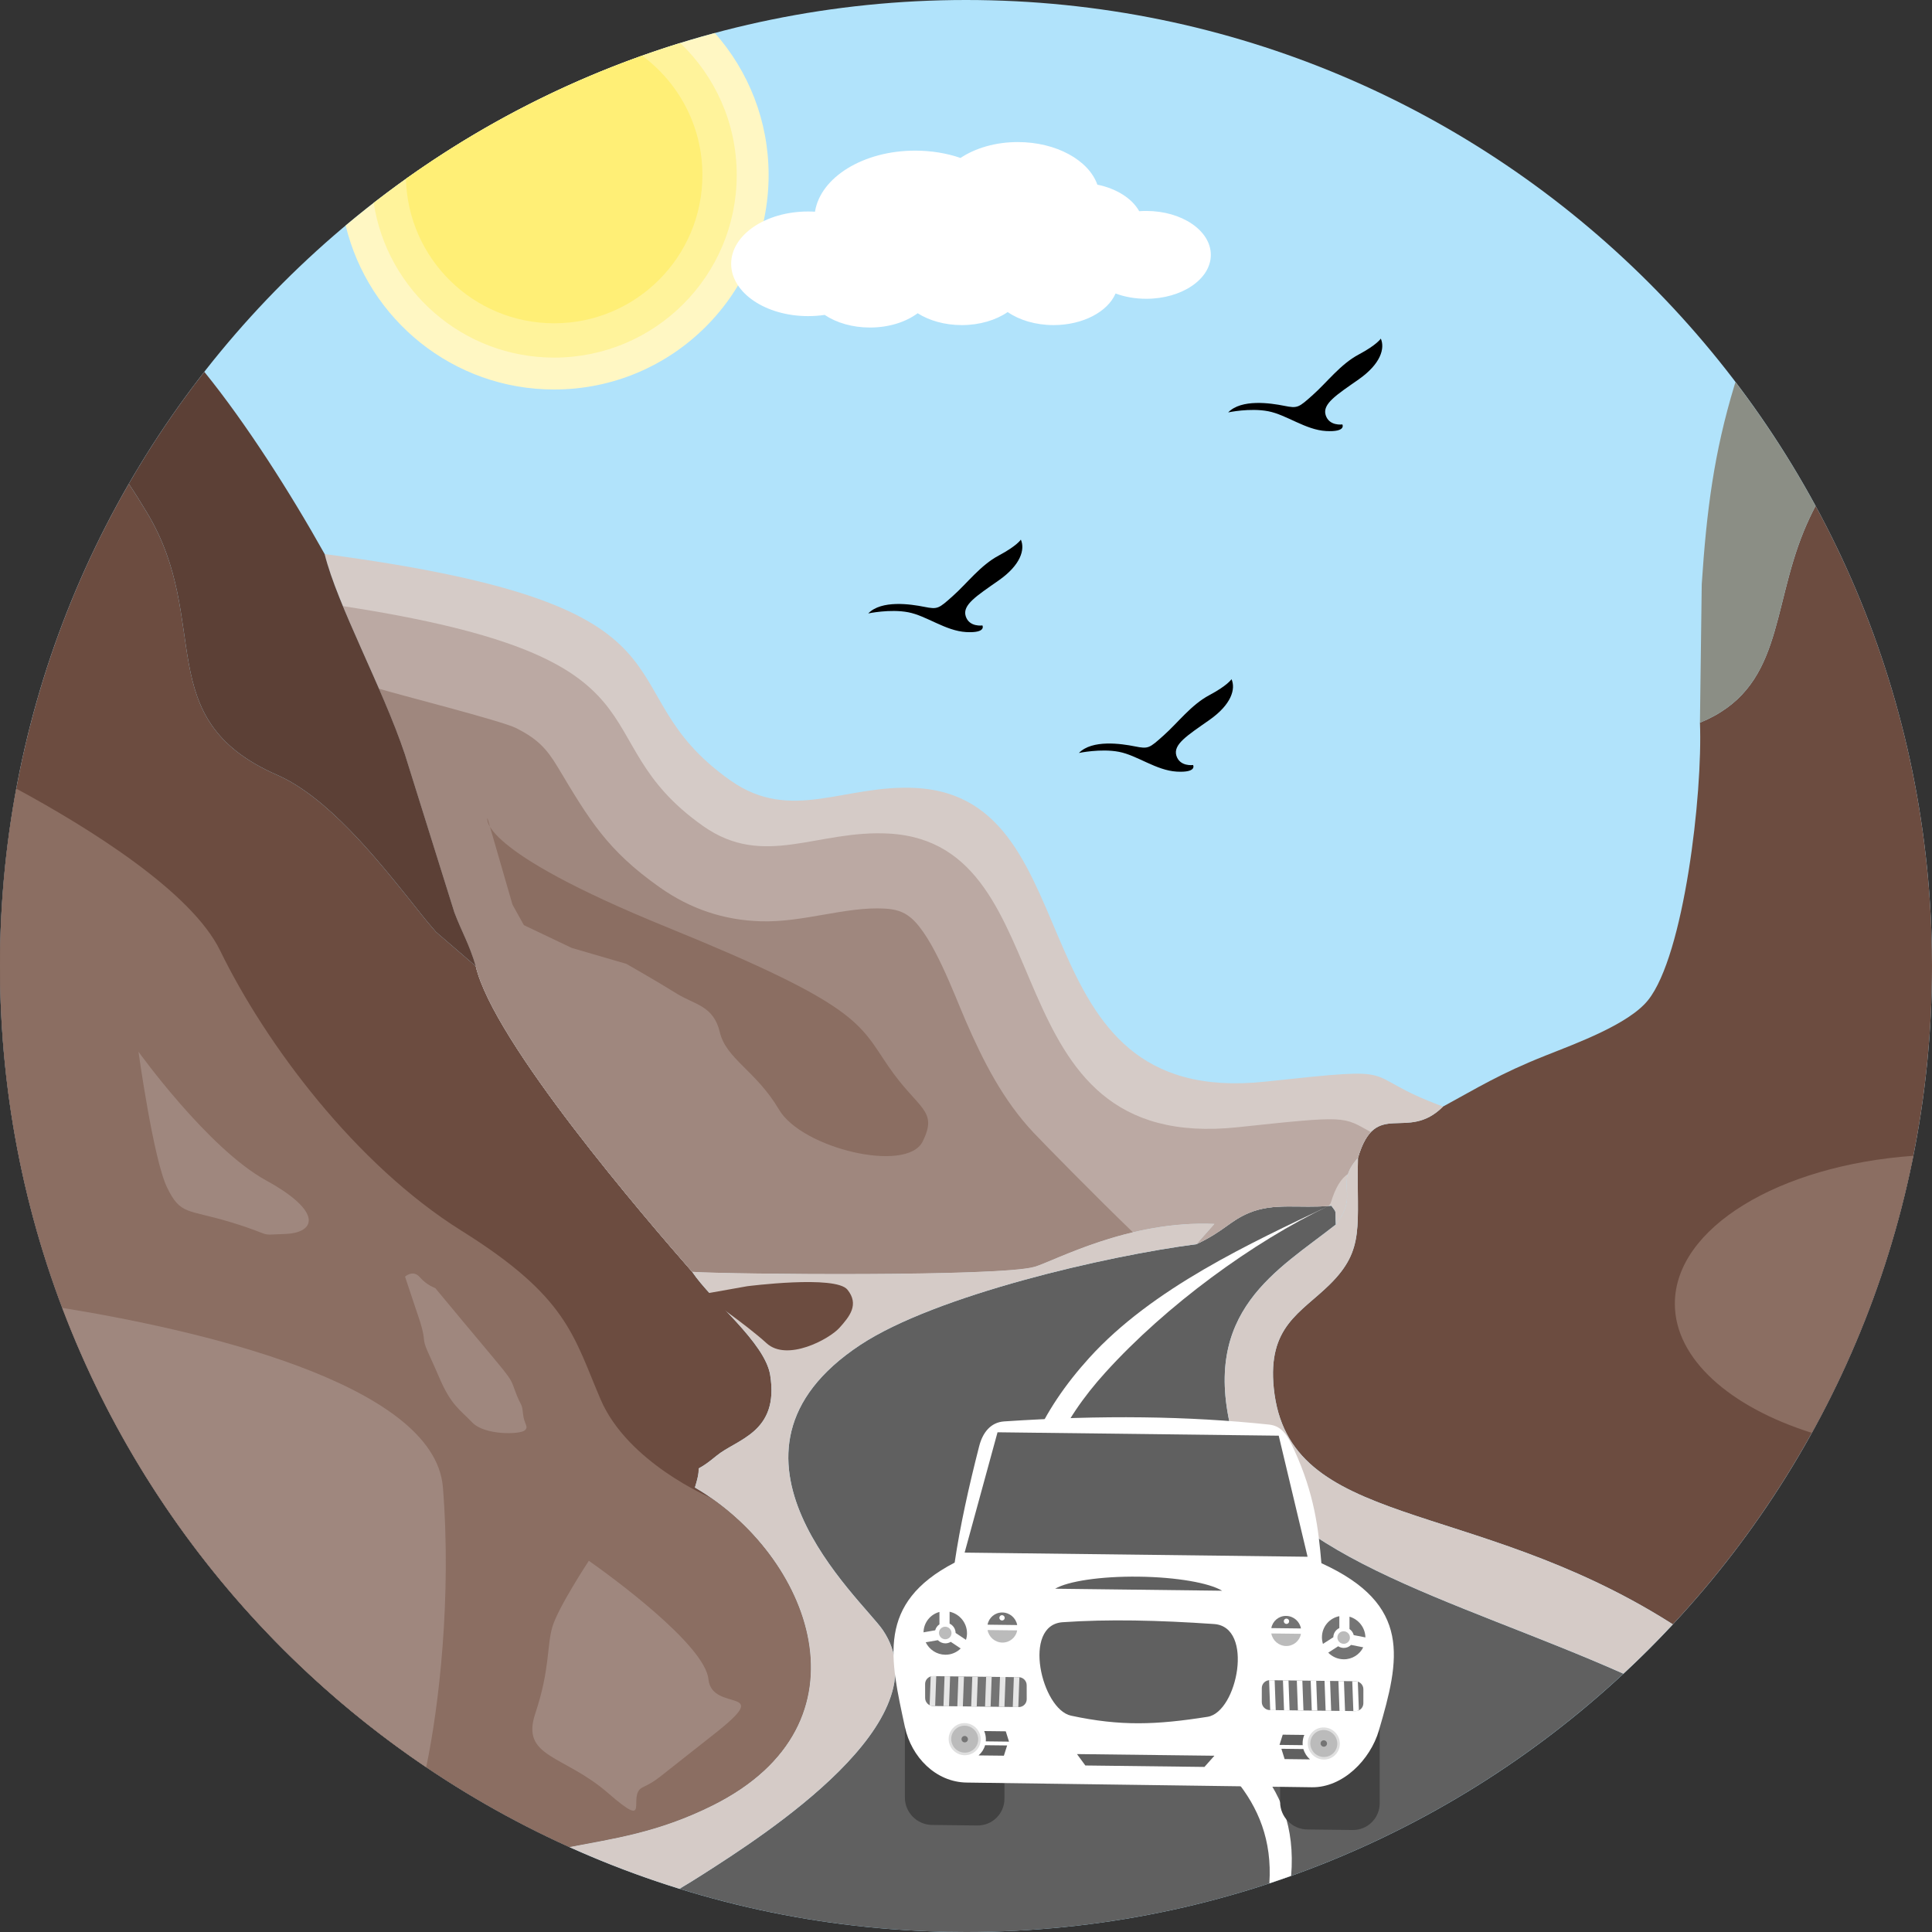 <?xml version="1.0" encoding="iso-8859-1"?>
<!-- Generator: Adobe Illustrator 19.0.0, SVG Export Plug-In . SVG Version: 6.00 Build 0)  -->
<svg version="1.1" id="Layer_1" xmlns="http://www.w3.org/2000/svg" xmlns:xlink="http://www.w3.org/1999/xlink" x="0px" y="0px"
	 viewBox="0 0 512 512" style="enable-background:new 0 0 512 512;" xml:space="preserve">
<rect x="0" y="0" width="512" height="512" fill="#333333" stroke="none"/>
<path style="fill:#B1E3FB;" d="M256,0c141.388,0,256,114.612,256,256S397.388,512,256,512S0,397.388,0,256S114.612,0,256,0z"/>
<path style="fill:#6C4C40;" d="M150.913,489.501c11.5-2.224,23.377-3.789,37.861-10.99c43.784-21.758,25.779-66.634-4.613-84.307
	c2.67-8.457-1.856-2.143,5.718-8.402c5.386-4.449,16.686-6.137,14.229-21.403c-1.392-8.661-15.448-19.543-20.675-27.349
	c-12.25-14.016-52.623-60.848-57.349-81l-10.535-9.066c-3.416-3.926-4.394-5.345-7.16-8.784
	c-8.693-10.795-21.667-27.026-34.95-32.83c-33.872-14.807-17.009-40.454-34.459-69.472c-1.797-2.989-3.389-5.518-4.854-7.679
	C12.423,165.825,0,209.464,0,256C0,359.936,61.935,449.397,150.913,489.501z"/>
<path style="fill:#8B6E62;" d="M150.913,489.501c11.5-2.224,23.377-3.789,37.861-10.99c41.605-20.675,27.412-62.226-0.177-81.473
	c-0.523-0.218-22.267-9.471-29.428-26.175c-7.242-16.904-8.716-27.117-36.829-44.68c-28.108-17.564-51.927-49.507-64-74.263
	c-7.665-15.721-35.05-32.653-54.019-42.924C1.497,224.234,0,239.942,0,256C0,359.936,61.935,449.397,150.913,489.501z"/>
<path style="fill:#9F877E;" d="M112.947,468.329c3.344-15.881,6.755-44.835,4.431-74.158
	c-2.224-27.954-66.784-42.051-100.861-47.564C35.396,396.482,69.4,438.934,112.947,468.329z"/>
<path style="fill:#606060;" d="M317.057,329.726c-23.746,3.066-69.168,13.538-89.061,26.68c-43.62,28.813,0.419,67.439,5.95,75.568
	c16.29,23.928-31.402,54.338-47.683,64.751c-2.115,1.351-4.176,2.625-6.196,3.821C204.059,507.992,229.561,512,256,512
	c67.303,0,128.523-25.984,174.222-68.453c-44.835-19.934-95.37-31.743-103.686-63.641c-8.488-32.548,12.109-43.266,27.467-55.389
	c-0.214-4.399,0.296-2.861-1.174-4.977c-8.625,0.751-15.144-0.896-21.84,1.892C325.914,323.544,324.463,326.223,317.057,329.726z"/>
<path style="fill:#6C4C40;" d="M450.502,191.522c0.76,18.938-4.217,61.644-13.756,73.539c-5.127,6.387-19.033,11.436-27.108,14.652
	c-12.378,4.917-18.251,8.684-27.217,13.538c-9.585,9.612-17.859-2.347-22.549,13.592c-0.437,18.023,2.093,24.178-7.588,33.663
	c-7.651,7.492-16.404,11.031-14.716,27.412c3.871,37.502,51.895,28.627,104.868,61.989l0.878,0.564
	C485.921,384.751,512,323.425,512,256c0-44.148-11.177-85.681-30.851-121.936c-1.124,2.156-2.161,4.363-3.089,6.61
	C469.298,161.986,472.401,182.524,450.502,191.522z"/>
<path style="fill:#8B6E62;" d="M507.046,306.298c-35.66,2.543-63.195,19.124-63.195,39.208c0,14.621,14.598,27.38,36.297,34.222
	C492.653,357.124,501.842,332.428,507.046,306.298z"/>
<path style="fill:#D5CBC7;" d="M126.085,256.05c4.726,20.152,45.099,66.984,57.349,81c10.435,0.673,81.959,1.301,90.766-1.337
	c5.386-1.61,24.874-12.36,47.624-11.363l-4.767,5.377c7.406-3.503,8.857-6.182,13.934-8.293c6.696-2.789,13.215-1.142,21.84-1.892
	c1.469,2.115,0.96,0.578,1.174,4.977c6.491-8.384-0.664-10.376,5.868-17.673c4.69-15.94,12.965-3.98,22.549-13.592
	c-23.869-8.816-8.006-10.795-47.096-6.61c-67.03,7.183-44.794-75.059-92.431-77.806c-19.01-1.096-33.167,9.385-49.311-2.002
	c-35.1-24.751-2.088-46.068-107.552-60.006c3.375,13.597,15.357,35.419,21.248,52.996l13.138,41.969
	C122.368,246.97,124.393,250.232,126.085,256.05z"/>
<path style="fill:#BBA9A3;" d="M126.085,256.05c4.726,20.152,45.099,66.984,57.349,81c10.435,0.673,81.959,1.301,90.766-1.337
	c5.386-1.61,24.874-12.36,47.624-11.363l-4.767,5.377c7.406-3.503,8.857-6.182,13.934-8.293c6.491-2.702,12.815-1.237,21.053-1.829
	c0.182-0.223,0.373-0.455,0.582-0.687c1.283-4.353,2.829-6.628,4.604-7.824c0.4-1.242,1.169-2.611,2.643-4.249
	c0.987-3.366,2.138-5.482,3.425-6.828c-7.501-4.108-5.832-4.444-35.214-1.296c-67.034,7.178-44.794-75.059-92.431-77.811
	c-19.015-1.092-33.167,9.389-49.316-1.997c-33.685-23.75-4.663-44.344-95.47-58.286c5.059,12.255,12.255,26.785,16.413,39.199
	l13.138,41.969C122.368,246.97,124.393,250.232,126.085,256.05z"/>
<path style="fill:#9F877E;" d="M126.085,256.05c4.726,20.152,45.099,66.984,57.349,81c10.435,0.673,81.959,1.301,90.766-1.337
	c3.562-1.064,13.283-6.118,26.034-9.139c-10.012-9.662-23.873-23.787-26.384-26.466c-8.056-8.589-13.269-18.847-17.914-29.541
	c-3.093-7.124-8.625-22.349-14.525-27.335c-2.047-1.733-4.258-2.293-6.905-2.443c-10.399-0.6-21.48,3.698-32.876,3.362
	c-9.849-0.291-18.706-3.289-26.762-8.971c-13.975-9.849-18.687-17.9-27.039-31.852c-3.093-5.163-5.536-7.547-10.986-10.349
	c-3.717-1.915-31.788-9.021-36.41-10.467v0.005c2.575,5.932,5.008,11.827,6.846,17.309l13.138,41.969
	C122.368,246.97,124.393,250.232,126.085,256.05z"/>
<path style="fill:#5C4036;" d="M34.127,128.218c5.991-10.372,12.683-20.289,20.02-29.678c11.131,13.72,22.868,32.175,31.884,48.288
	c3.375,13.597,15.357,35.419,21.248,52.996l13.138,41.969c1.952,5.177,3.976,8.438,5.668,14.257l-10.535-9.066
	c-3.416-3.926-4.394-5.345-7.16-8.784c-8.693-10.795-21.667-27.026-34.95-32.83c-33.872-14.807-17.009-40.454-34.459-69.472
	C37.184,132.908,35.591,130.379,34.127,128.218z"/>
<path style="fill:#8B8E85;" d="M459.918,101.234l-0.3,0.983c-5.363,17.727-7.351,32.953-8.639,52.618l-0.478,36.688
	c21.899-8.998,18.796-29.537,27.558-50.849c0.928-2.247,1.965-4.453,3.089-6.61C474.903,122.559,467.788,111.592,459.918,101.234z"
	/>
<g>
	<path style="fill:#D5CBC7;" d="M183.434,337.05c5.227,7.806,19.283,18.687,20.675,27.349c2.456,15.266-8.843,16.954-14.229,21.403
		c-7.574,6.259-3.048-0.055-5.718,8.402c30.392,17.673,48.397,62.549,4.613,84.307c-14.484,7.201-26.362,8.766-37.861,10.99
		c9.426,4.249,19.156,7.947,29.155,11.045c2.02-1.196,4.08-2.47,6.196-3.821c16.281-10.413,63.973-40.823,47.683-64.751
		c-5.532-8.129-49.571-46.755-5.95-75.568c19.893-13.142,65.315-23.614,89.061-26.68l4.767-5.377
		c-22.75-0.996-42.238,9.753-47.624,11.363C265.394,338.351,193.87,337.723,183.434,337.05z"/>
	<path style="fill:#D5CBC7;" d="M354.004,324.517c-15.357,12.123-35.955,22.841-27.467,55.389
		c8.316,31.898,58.851,43.707,103.686,63.641c4.517-4.199,8.884-8.557,13.092-13.074l-0.878-0.564
		c-52.973-33.362-100.997-24.487-104.868-61.989c-1.688-16.381,7.065-19.92,14.716-27.412c9.68-9.485,7.151-15.639,7.588-33.663
		C353.34,314.141,360.495,316.133,354.004,324.517z"/>
</g>
<path style="fill:#FFFFFF;" d="M352.043,319.604c-19.966,9.512-42.961,26.293-59.119,44.134
	c-11.541,12.733-18.956,27.371-17.591,43.498c1.697,20.07,17.364,30.588,32.798,40.95c18.137,12.169,36.174,22.827,34.036,48.934
	c-1.915,0.687-3.839,1.346-5.777,1.988c1.542-22.882-14.916-35.009-31.47-46.122c-16.59-11.136-33.431-22.44-35.359-45.276
	c-1.515-17.932,6.537-33.99,19.083-47.842C305.448,341.317,331.591,329.353,352.043,319.604L352.043,319.604z"/>
<g>
	<path style="fill:#424242;" d="M246.97,438.884l12.05,0.146c3.944,0.05,7.169,3.312,7.169,7.256v30.401
		c0,3.949-3.225,7.133-7.169,7.083l-12.05-0.141c-3.944-0.05-7.165-3.312-7.165-7.256v-30.406
		C239.806,442.023,243.026,438.834,246.97,438.884z"/>
	<path style="fill:#424242;" d="M346.416,440.085l12.05,0.146c3.944,0.045,7.169,3.307,7.169,7.251v30.406
		c0,3.944-3.225,7.133-7.169,7.083l-12.05-0.146c-3.944-0.046-7.169-3.312-7.169-7.256v-30.406
		C339.247,443.224,342.472,440.035,346.416,440.085z"/>
</g>
<path style="fill:#FFFFFF;" d="M350.183,414.26c24.078,10.963,20.771,25.488,15.239,44.326c-2.288,7.815-9.589,15.166-17.759,15.057
	l-91.481-1.246c-8.17-0.109-14.666-6.733-16.376-14.739c-3.867-18.05-7.615-32.757,13.188-43.552
	c1.447-9.739,3.744-20.093,6.505-30.874c0.901-3.521,2.993-6.305,6.628-6.546c25.866-1.72,48.747-1.424,70.218,0.846
	c3.63,0.382,5.099,3.38,6.628,6.705C348.34,395.932,349.405,405.176,350.183,414.26z"/>
<g>
	<polygon style="fill:#606060;" points="264.357,379.569 338.874,380.47 346.521,412.554 255.636,411.458 	"/>
	<path style="fill:#606060;" d="M301.749,417.831c10.099,0.123,18.724,1.665,22.122,3.726l-44.244-0.532
		C283.026,419.041,291.646,417.708,301.749,417.831z"/>
	<path style="fill:#606060;" d="M281.611,429.904c12.041-0.832,25.27-0.541,40.131,0.482c10.672,0.741,6.168,23.336-1.71,24.583
		c-13.647,2.161-23.127,2.511-36.196-0.3C276.016,452.99,270.793,430.65,281.611,429.904z"/>
</g>
<g>
	<path style="fill:#FFFFFF;" d="M340.839,426.993c2.889,0.036,5.231,2.402,5.231,5.29c0,2.889-2.343,5.199-5.231,5.163
		c-2.889-0.032-5.227-2.402-5.227-5.29C335.612,429.272,337.95,426.956,340.839,426.993z"/>
	<path style="fill:#FFFFFF;" d="M356.087,427.143c3.771,0.045,6.824,3.139,6.824,6.905c0,3.771-3.052,6.792-6.824,6.742
		c-3.767-0.045-6.824-3.134-6.824-6.905C349.264,430.118,352.321,427.097,356.087,427.143z"/>
</g>
<path style="fill:#BBBBBB;" d="M344.765,432.975c-0.332,1.865-1.965,3.257-3.926,3.234c-1.961-0.023-3.589-1.456-3.926-3.325
	L344.765,432.975z"/>
<path style="fill:#747474;" d="M340.839,428.235c1.961,0.023,3.594,1.456,3.926,3.325l-7.852-0.096
	C337.25,429.604,338.878,428.207,340.839,428.235z"/>
<path style="fill:#BBBBBB;" d="M356.087,432.306c0.919,0.014,1.66,0.764,1.66,1.679c0,0.919-0.741,1.651-1.66,1.642
	c-0.914-0.009-1.66-0.764-1.66-1.679C354.427,433.029,355.173,432.297,356.087,432.306z"/>
<path style="fill:#747474;" d="M357.629,428.435c2.402,0.691,4.171,2.893,4.217,5.495l-3.093-0.61
	c-0.168-0.664-0.573-1.233-1.124-1.61l0,0V428.435z M361.269,436.555c-0.937,1.906-2.907,3.202-5.181,3.175
	c-1.601-0.018-3.048-0.691-4.094-1.756l2.638-1.697c0.423,0.273,0.923,0.432,1.456,0.437c0.769,0.014,1.46-0.296,1.956-0.796l0,0
	L361.269,436.555z M350.597,435.649c-0.173-0.555-0.268-1.142-0.268-1.751c0-2.789,1.979-5.09,4.608-5.591v3.152
	c-0.928,0.419-1.578,1.342-1.592,2.429h-0.005L350.597,435.649z"/>
<path style="fill:#FFFFFF;" d="M340.925,428.944c0.396,0.005,0.714,0.323,0.714,0.714s-0.318,0.705-0.714,0.701
	c-0.391-0.005-0.705-0.323-0.705-0.719C340.22,429.254,340.534,428.94,340.925,428.944z"/>
<path style="fill:#747474;" d="M336.504,445.271l22.709,0.273c1.16,0.014,2.102,0.969,2.097,2.129l-0.005,3.707
	c0,1.16-0.946,2.093-2.106,2.079l-22.709-0.273c-1.16-0.014-2.106-0.969-2.102-2.129l0.005-3.707
	C334.393,446.189,335.344,445.257,336.504,445.271z"/>
<path style="fill:#FFFFFF;" d="M336.504,445.271l1.292,0.014l0.291,7.92l-1.474-0.018l-0.287-7.911
	C336.381,445.271,336.445,445.271,336.504,445.271z M339.997,445.312l1.469,0.014l0.291,7.924l-1.474-0.018L339.997,445.312z
	 M343.673,445.357l1.465,0.018l0.291,7.92l-1.469-0.018L343.673,445.357z M347.344,445.398l1.469,0.018l0.291,7.92l-1.469-0.014
	L347.344,445.398z M351.02,445.443l1.465,0.018l0.291,7.92l-1.469-0.018L351.02,445.443z M354.691,445.489l1.469,0.018l0.291,7.92
	l-1.469-0.018L354.691,445.489z M358.362,445.534l0.851,0.009c0.218,0,0.423,0.036,0.623,0.1l0.282,7.615
	c-0.282,0.132-0.591,0.205-0.919,0.205l-0.546-0.009L358.362,445.534z"/>
<path style="fill:#DFDFDF;" d="M350.82,457.794c2.347,0.027,4.253,1.956,4.253,4.303c0,2.352-1.906,4.231-4.253,4.203
	c-2.347-0.027-4.253-1.956-4.253-4.303C346.566,459.645,348.472,457.762,350.82,457.794z"/>
<path style="fill:#BBBBBB;" d="M350.82,458.472c1.974,0.023,3.576,1.642,3.576,3.616s-1.601,3.553-3.576,3.53
	c-1.974-0.023-3.571-1.642-3.571-3.616S348.845,458.449,350.82,458.472z"/>
<path style="fill:#747474;" d="M350.82,461.197c0.469,0.005,0.855,0.391,0.855,0.86c0,0.469-0.387,0.846-0.855,0.842
	c-0.469-0.009-0.851-0.391-0.851-0.86C349.969,461.57,350.351,461.192,350.82,461.197z"/>
<g>
	<path style="fill:#606060;" d="M339.938,459.705l5.718,0.068c-0.291,0.673-0.45,1.419-0.45,2.206c0,0.173,0.009,0.341,0.023,0.509
		l-6.15-0.073L339.938,459.705z M340.439,466.173l6.719,0.082c-0.823-0.719-1.437-1.665-1.742-2.743l-5.836-0.068L340.439,466.173z"
		/>
	<polygon style="fill:#606060;" points="285.409,464.85 321.833,465.286 319.19,468.252 287.625,467.87 	"/>
</g>
<g>
	<path style="fill:#FFFFFF;" d="M265.635,426.083c-2.884-0.032-5.227,2.279-5.227,5.168c0,2.889,2.343,5.259,5.227,5.29
		c2.889,0.036,5.231-2.275,5.231-5.163C270.866,428.489,268.523,426.119,265.635,426.083z"/>
	<path style="fill:#FFFFFF;" d="M250.5,425.933c-3.771-0.045-6.828,2.975-6.828,6.742c0,3.771,3.057,6.864,6.828,6.91
		c3.771,0.046,6.828-2.975,6.828-6.746C257.328,429.072,254.271,425.978,250.5,425.933z"/>
</g>
<path style="fill:#BBBBBB;" d="M261.714,431.978c0.332,1.865,1.961,3.298,3.921,3.321c1.965,0.027,3.594-1.369,3.93-3.23
	L261.714,431.978z"/>
<path style="fill:#747474;" d="M265.635,427.325c-1.961-0.023-3.589,1.374-3.921,3.234l7.852,0.096
	C269.229,428.785,267.6,427.348,265.635,427.325z"/>
<path style="fill:#BBBBBB;" d="M250.5,431.096c-0.914-0.009-1.66,0.728-1.66,1.638c0,0.919,0.746,1.674,1.66,1.683
	c0.919,0.009,1.66-0.723,1.66-1.638C252.161,431.86,251.419,431.11,250.5,431.096z"/>
<path style="fill:#747474;" d="M248.963,427.184c-2.402,0.637-4.171,2.798-4.221,5.4l3.098-0.541
	c0.168-0.655,0.573-1.215,1.124-1.578l0,0V427.184z M245.323,435.222c0.933,1.924,2.902,3.271,5.177,3.298
	c1.601,0.018,3.052-0.619,4.094-1.66l-2.634-1.756c-0.423,0.259-0.923,0.409-1.46,0.4c-0.764-0.009-1.456-0.332-1.956-0.842l0,0
	L245.323,435.222z M255.991,434.571c0.177-0.55,0.273-1.133,0.273-1.742c0-2.789-1.983-5.136-4.613-5.704v3.152
	c0.933,0.441,1.579,1.383,1.597,2.47l0,0L255.991,434.571z"/>
<path style="fill:#FFFFFF;" d="M265.548,428.034c-0.391-0.005-0.71,0.309-0.71,0.701c0,0.391,0.318,0.71,0.71,0.714
	c0.391,0.009,0.71-0.309,0.71-0.696C266.258,428.362,265.94,428.039,265.548,428.034z"/>
<path style="fill:#747474;" d="M269.979,444.47l-22.713-0.277c-1.16-0.014-2.102,0.923-2.102,2.079l0.009,3.712
	c0,1.155,0.946,2.111,2.106,2.124l22.709,0.277c1.16,0.014,2.102-0.923,2.102-2.079l-0.009-3.712
	C272.081,445.439,271.135,444.484,269.979,444.47z"/>
<path style="fill:#E5E5E5;" d="M269.975,444.47l-1.292-0.018l-0.291,7.915l1.474,0.018l0.287-7.906
	C270.093,444.475,270.034,444.47,269.975,444.47z M266.481,444.424l-1.469-0.014l-0.291,7.911l1.469,0.018L266.481,444.424z
	 M262.81,444.384l-1.474-0.023l-0.287,7.915l1.469,0.018L262.81,444.384z M259.134,444.338l-1.469-0.018l-0.291,7.915l1.469,0.018
	L259.134,444.338z M255.463,444.293l-1.474-0.018l-0.287,7.915l1.465,0.018L255.463,444.293z M251.788,444.247l-1.469-0.018
	l-0.291,7.915l1.469,0.018L251.788,444.247z M248.112,444.202l-0.846-0.009c-0.214,0-0.428,0.027-0.623,0.086l-0.277,7.611
	c0.277,0.136,0.587,0.218,0.914,0.218l0.546,0.009L248.112,444.202z"/>
<path style="fill:#DFDFDF;" d="M255.659,456.643c-2.352-0.027-4.253,1.856-4.253,4.203c0,2.352,1.901,4.281,4.253,4.308
	c2.347,0.027,4.253-1.856,4.253-4.203C259.912,458.599,258.006,456.675,255.659,456.643z"/>
<path style="fill:#BBBBBB;" d="M255.659,457.325c-1.974-0.023-3.576,1.556-3.576,3.53c0,1.974,1.601,3.594,3.576,3.616
	c1.974,0.027,3.576-1.556,3.576-3.53S257.633,457.353,255.659,457.325z"/>
<path style="fill:#747474;" d="M255.659,460.046c-0.473-0.005-0.851,0.373-0.851,0.846c0,0.469,0.378,0.851,0.851,0.855
	c0.469,0.009,0.851-0.368,0.851-0.837C256.509,460.437,256.127,460.055,255.659,460.046z"/>
<path style="fill:#606060;" d="M266.54,458.818l-5.718-0.068c0.291,0.682,0.45,1.433,0.45,2.22c0,0.168-0.009,0.341-0.023,0.509
	l6.15,0.073L266.54,458.818z M266.04,465.277l-6.719-0.077c0.823-0.701,1.438-1.638,1.742-2.702l5.836,0.068L266.04,465.277z"/>
<g>
	<path style="fill:#9F877E;" d="M36.697,278.709c0,0,18.419,25.661,33.813,34.113c15.398,8.452,12.983,13.888,5.136,14.188
		c-7.852,0.3-2.42,0.6-14.193-3.021s-13.579-1.811-17.204-9.357C40.623,307.085,36.697,278.709,36.697,278.709z"/>
	<path style="fill:#9F877E;" d="M115.34,341.348c0.277,0.337,0.555,0.673,0.828,0.996c20.116,24.292,18.669,21.708,20.307,26.175
		c1.656,4.526,1.811,3.021,2.111,6.037c0.3,3.021,1.66,3.471,0.455,4.526c-1.21,1.06-10.567,1.36-13.888-2.111
		c-3.325-3.471-5.586-4.531-8.757-11.927c-3.171-7.392-3.921-8.147-4.076-10.413c-0.15-2.265-1.811-6.792-1.811-6.792l-3.171-9.512
		c0,0,2.115-1.961,3.926,0.15C113.075,340.593,115.34,341.348,115.34,341.348z"/>
	<path style="fill:#9F877E;" d="M156.049,413.623c6.037,4.226,30.792,22.345,31.697,31.402c0.905,9.053,18.091,1.519,1.351,14.648
		c-16.745,13.119-14.634,11.914-18.86,14.025c-4.226,2.115,2.72,11.777-9.057,1.515c-11.773-10.267-23.245-9.362-19.32-21.135
		s3.016-17.814,4.526-22.941C147.897,426.001,156.049,413.623,156.049,413.623z"/>
</g>
<path style="fill:#8B6E62;" d="M129.178,216.792c0,0-3.162,8.293,47.701,28.982c50.858,20.693,50.717,25.361,58.564,36.833
	c7.847,11.468,13.283,11.473,9.057,19.925s-31.998,1.811-38.039-8.457c-6.037-10.263-14.029-13.442-15.699-20.525
	c-1.665-7.083-6.642-7.247-11.473-10.267c-4.827-3.016-13.283-7.847-13.283-7.847l-14.489-4.226l-12.678-6.037l-3.021-5.436
	L129.178,216.792z"/>
<path style="fill:#6C4C40;" d="M198.009,340.866c0,0,23.396-3.016,26.566,0.905c3.171,3.921,0.605,7.092-2.111,10.112
	c-2.72,3.021-13.888,9.053-19.324,4.076c-5.432-4.977-17.054-12.978-17.054-12.978L198.009,340.866z"/>
<path style="fill:#FFF7C3;" d="M189.448,8.757c8.861,10.021,14.243,23.195,14.243,37.625c0,31.393-25.447,56.84-56.835,56.84
	c-26.78,0-49.229-18.519-55.248-43.452C119.725,36.192,152.979,18.551,189.448,8.757z"/>
<path style="fill:#FFF39B;" d="M180.268,11.395c9.221,8.811,14.971,21.226,14.971,34.986c0,26.725-21.662,48.388-48.383,48.388
	c-24.21,0-44.266-17.787-47.824-41C123.06,35.091,150.499,20.598,180.268,11.395z"/>
<path style="fill:#FFEF76;" d="M170.174,14.762c9.689,7.156,15.972,18.651,15.972,31.62c0,21.703-17.591,39.294-39.29,39.294
	c-21.362,0-38.744-17.045-39.281-38.28C126.658,33.795,147.697,22.759,170.174,14.762z"/>
<path style="fill:#FFFFFF;" d="M242.53,39.918c4.326,0,8.407,0.701,12.018,1.938c3.908-2.602,9.262-4.208,15.171-4.208
	c10.226,0,18.801,4.813,21.094,11.286c5.113,1.046,9.216,3.671,11.086,7.037c0.614-0.045,1.237-0.068,1.87-0.068
	c9.448,0,17.113,5.213,17.113,11.641c0,6.423-7.665,11.636-17.113,11.636c-2.948,0-5.718-0.505-8.134-1.397
	c-2.079,4.836-8.648,8.37-16.436,8.37c-4.754,0-9.053-1.319-12.155-3.453c-3.102,2.133-7.406,3.453-12.164,3.453
	c-4.517,0-8.634-1.196-11.691-3.139c-3.13,2.329-7.629,3.785-12.633,3.785c-4.685,0-8.925-1.274-12.009-3.348
	c-1.415,0.214-2.889,0.323-4.394,0.323c-11.263,0-20.389-6.205-20.389-13.861c0-7.661,9.125-13.865,20.389-13.865
	c0.614,0,1.224,0.018,1.824,0.059C217.424,47,228.761,39.918,242.53,39.918z"/>
<g>
	<path d="M230.093,162.568c0,0,5.768-1.237,10.595-0.314c4.84,0.923,9.885,4.94,15.339,5.25c5.454,0.305,4.322-1.756,4.322-1.756
		s-3.498,0.523-4.431-2.461c-0.919-2.984,2.884-5.359,8.748-9.471c5.873-4.112,7.001-8.229,5.873-10.808
		c0,0-1.033,1.647-5.873,4.221c-4.836,2.575-8.329,7.31-12.137,10.699c-3.808,3.403-4.017,3.603-7.62,2.884
		C241.311,160.093,233.592,158.961,230.093,162.568z"/>
	<path d="M285.923,199.547c0,0,5.768-1.233,10.599-0.309c4.84,0.923,9.88,4.94,15.335,5.25c5.454,0.305,4.322-1.751,4.322-1.751
		s-3.498,0.514-4.426-2.47c-0.923-2.984,2.884-5.354,8.743-9.462c5.868-4.117,7.005-8.234,5.868-10.813c0,0-1.028,1.651-5.868,4.226
		c-4.836,2.57-8.329,7.306-12.137,10.695c-3.808,3.403-4.017,3.603-7.615,2.884C297.146,197.077,289.426,195.944,285.923,199.547z"
		/>
	<path d="M325.482,109.29c0,0,5.768-1.237,10.595-0.309c4.84,0.923,9.885,4.936,15.339,5.25c5.454,0.305,4.322-1.751,4.322-1.751
		s-3.498,0.514-4.426-2.47c-0.923-2.984,2.88-5.354,8.748-9.466c5.868-4.117,6.996-8.234,5.868-10.808c0,0-1.033,1.647-5.868,4.221
		s-8.334,7.31-12.141,10.699c-3.808,3.398-4.017,3.603-7.62,2.884C336.699,106.815,328.98,105.687,325.482,109.29z"/>
</g>
<g>
</g>
<g>
</g>
<g>
</g>
<g>
</g>
<g>
</g>
<g>
</g>
<g>
</g>
<g>
</g>
<g>
</g>
<g>
</g>
<g>
</g>
<g>
</g>
<g>
</g>
<g>
</g>
<g>
</g>
</svg>
